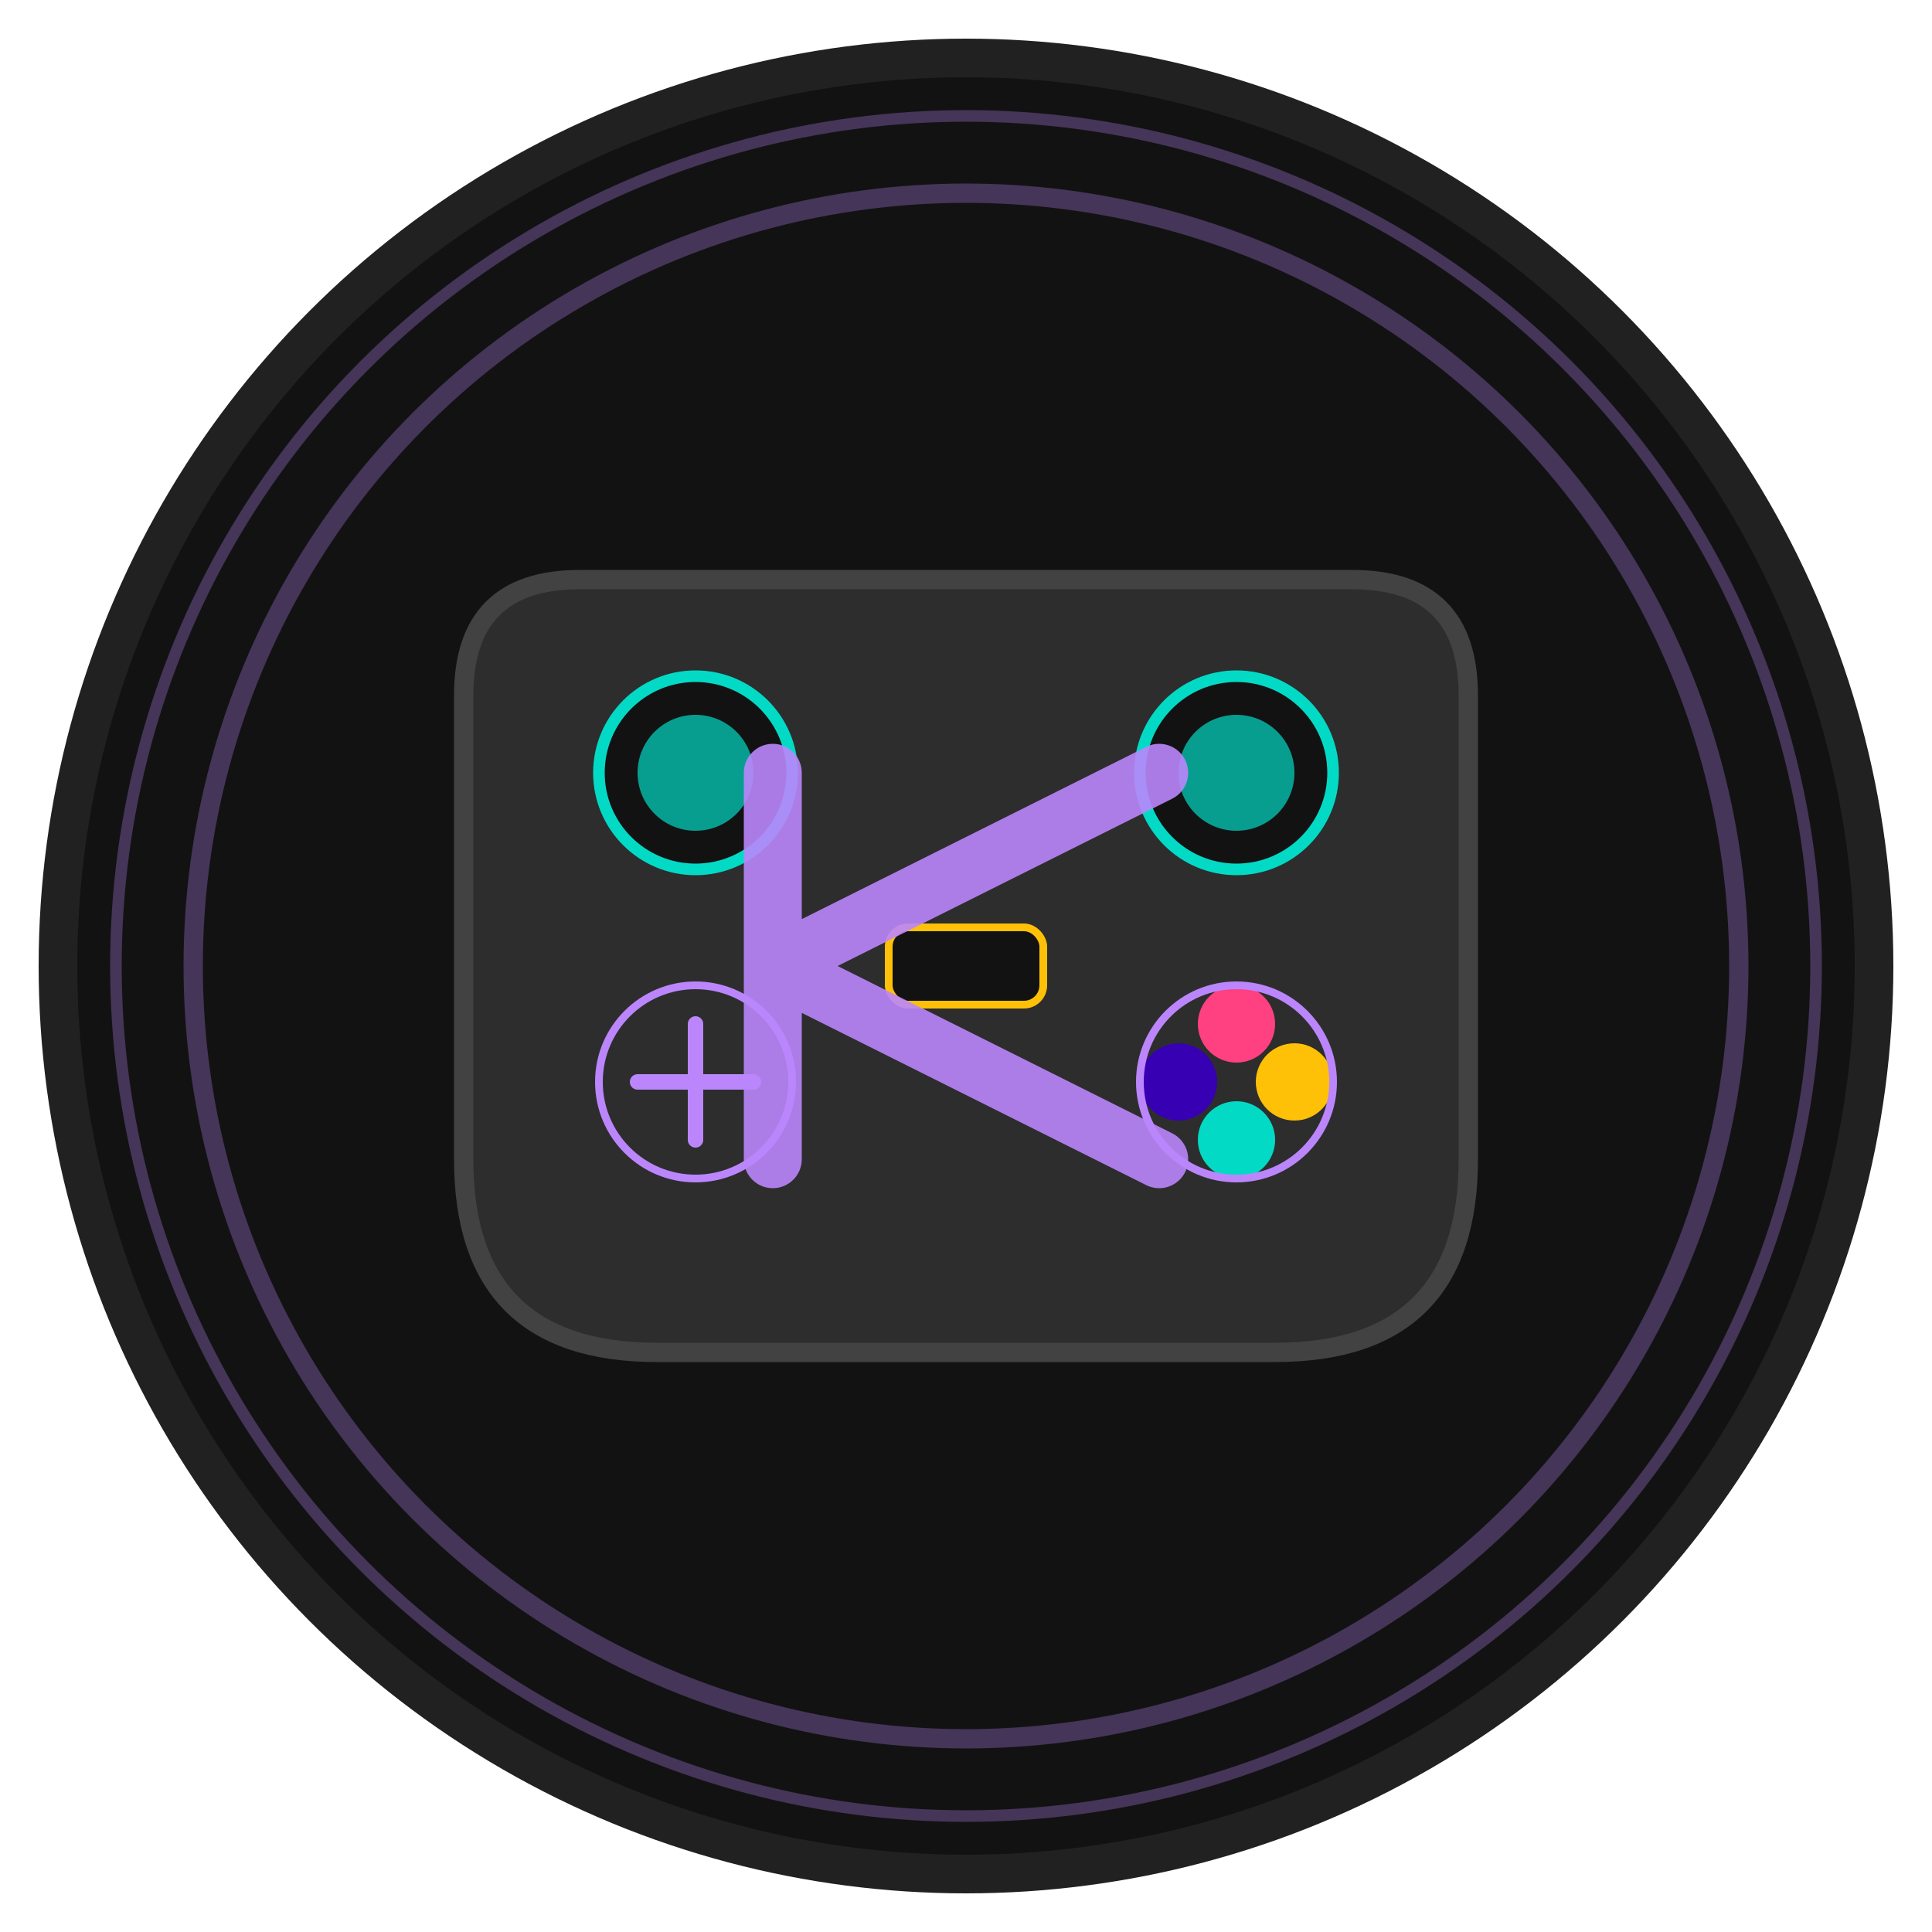 <svg xmlns="http://www.w3.org/2000/svg" viewBox="0 0 500 500" width="500" height="500">
  <!-- Gaming Controller PFP -->
  
  <!-- Transparent Background -->
  <rect width="500" height="500" fill="none" />
  
  <!-- Main Circle -->
  <circle cx="250" cy="250" r="240" fill="#212121" />
  <circle cx="250" cy="250" r="230" fill="#121212" />
  
  <!-- Controller Shape -->
  <path d="M120,180 Q120,150 150,150 L350,150 Q380,150 380,180 L380,300 Q380,350 330,350 L170,350 Q120,350 120,300 Z" 
        fill="#2d2d2d" stroke="#424242" stroke-width="5" />
  
  <!-- Controller Details -->
  <g>
    <!-- Left Joystick -->
    <circle cx="180" cy="200" r="25" fill="#121212" stroke="#03DAC6" stroke-width="3" />
    <circle cx="180" cy="200" r="15" fill="#03DAC6" opacity="0.7" />
    
    <!-- Right Joystick -->
    <circle cx="320" cy="200" r="25" fill="#121212" stroke="#03DAC6" stroke-width="3" />
    <circle cx="320" cy="200" r="15" fill="#03DAC6" opacity="0.7" />
    
    <!-- D-Pad -->
    <g stroke="#BB86FC" stroke-width="4" stroke-linecap="round" fill="none">
      <line x1="165" y1="280" x2="195" y2="280" />
      <line x1="180" y1="265" x2="180" y2="295" />
    </g>
    <circle cx="180" cy="280" r="25" fill="none" stroke="#BB86FC" stroke-width="2" />
    
    <!-- Action Buttons -->
    <circle cx="320" cy="265" r="10" fill="#FF4081" />
    <circle cx="320" cy="295" r="10" fill="#03DAC6" />
    <circle cx="335" cy="280" r="10" fill="#FFC107" />
    <circle cx="305" cy="280" r="10" fill="#3700B3" />
    <circle cx="320" cy="280" r="25" fill="none" stroke="#BB86FC" stroke-width="2" />
    
    <!-- Center Button -->
    <rect x="230" y="240" width="40" height="20" rx="5" fill="#121212" stroke="#FFC107" stroke-width="2" />
  </g>
  
  <!-- K Symbol Override -->
  <g transform="translate(250, 250)">
    <path d="M-50,-50 L-50,50 M-50,0 L50,-50 M-50,0 L50,50" 
          stroke="#BB86FC" stroke-width="15" stroke-linecap="round" stroke-linejoin="round" fill="none" opacity="0.9" />
  </g>
  
  <!-- Glow Effects -->
  <g fill="none" stroke="#BB86FC" opacity="0.3">
    <circle cx="250" cy="250" r="200" stroke-width="5" />
    <circle cx="250" cy="250" r="220" stroke-width="3" />
  </g>
</svg>
